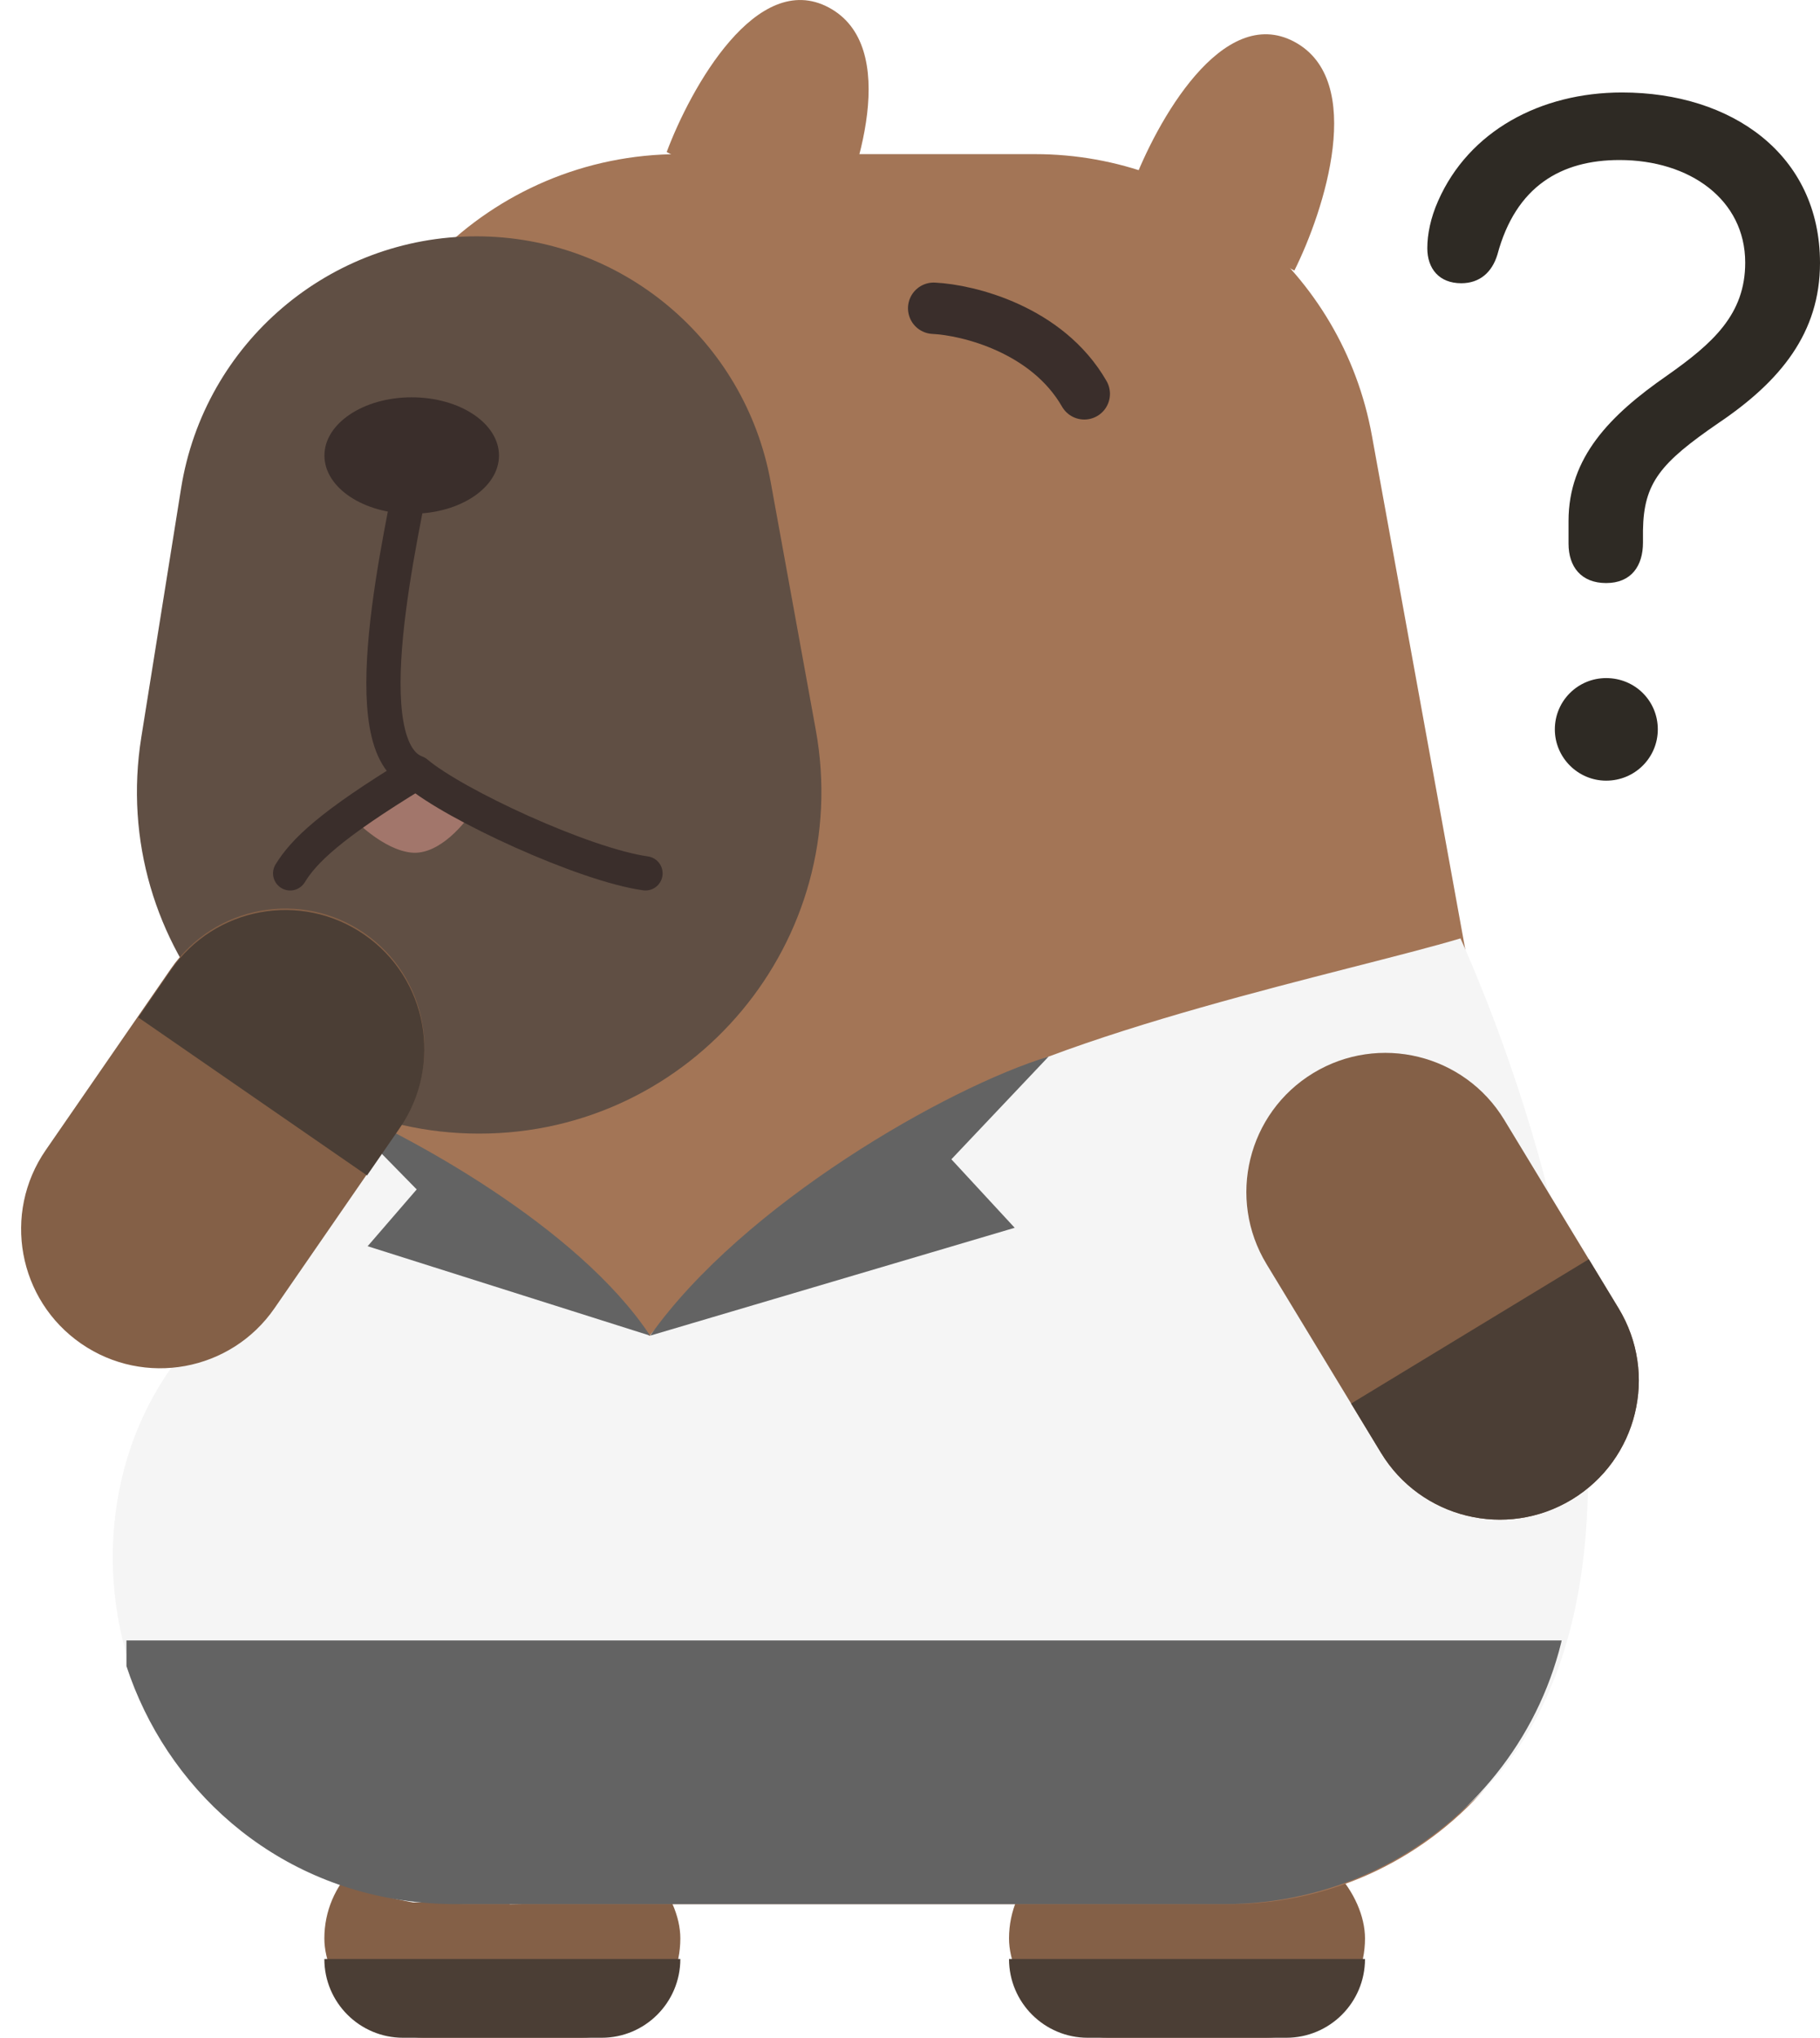 <svg width="42" height="47" viewBox="0 0 42 47" fill="none" xmlns="http://www.w3.org/2000/svg">
<path d="M19.127 0.174C17.464 -0.715 15.939 2.026 15.385 3.507L19.127 5.451C19.82 4.062 20.79 1.063 19.127 0.174Z" fill="#A37556"/>
<rect x="23.285" y="42.419" width="8.215" height="4.582" rx="2.291" fill="#846047"/>
<path d="M23.285 45.184H31.5C31.5 46.188 30.687 47.001 29.683 47.001H25.102C24.099 47.001 23.285 46.188 23.285 45.184Z" fill="#4B3E35"/>
<rect x="7.485" y="42.419" width="8.215" height="4.582" rx="2.291" fill="#846047"/>
<path d="M7.485 45.184H15.7C15.7 46.188 14.887 47.001 13.884 47.001H9.302C8.299 47.001 7.485 46.188 7.485 45.184Z" fill="#4B3E35"/>
<path d="M7.777 11.454C7.777 7.092 11.313 3.555 15.676 3.555H23.886C27.703 3.555 30.975 6.285 31.658 10.041L36.125 34.608C37.007 39.456 33.282 43.92 28.353 43.92H10.849C3.973 43.92 0.38 35.743 5.03 30.678L5.696 29.953C7.034 28.496 7.777 26.589 7.777 24.611L7.777 11.454Z" fill="#A37556"/>
<path d="M4.179 11.263C4.714 7.914 7.603 5.451 10.994 5.451C14.33 5.451 17.188 7.836 17.785 11.117L18.826 16.837C19.707 21.685 15.984 26.147 11.057 26.147C6.199 26.147 2.493 21.801 3.261 17.004L4.179 11.263Z" fill="#604F44"/>
<path d="M9.492 19.665C8.853 19.6 8.161 18.931 7.895 18.605C9.31 17.528 10.538 18.156 10.976 18.605C10.748 18.986 10.131 19.731 9.492 19.665Z" fill="#A2766B"/>
<path d="M9.61 10.491C9.261 12.355 8.087 17.261 9.61 17.82M9.61 17.82C10.488 18.564 13.483 19.948 14.896 20.144M9.61 17.82C7.605 19.038 7.012 19.631 6.696 20.144" stroke="#3A2E2B" stroke-width="0.79" stroke-linecap="round"/>
<ellipse cx="9.501" cy="10.507" rx="2.014" ry="1.343" fill="#3A2E2B"/>
<path d="M21.546 7.11C22.349 7.149 24.169 7.599 25.022 9.084" stroke="#3A2E2B" stroke-width="1.185" stroke-linecap="round"/>
<path d="M29.87 0.964C28.207 0.075 26.682 2.815 26.128 4.297L29.87 6.241C30.563 4.852 31.533 1.853 29.87 0.964Z" fill="#A37556"/>
<path d="M21.323 25.718C24.411 23.775 31.149 22.408 33.704 21.644C36.779 28.544 40.089 42.603 28.721 43.644L11.762 43.92C10.549 40.383 11.072 37.181 12.555 34.379C14.713 30.119 18.823 27.043 21.323 25.718Z" fill="#F5F5F5"/>
<path d="M9.529 43.88H19.308C20.517 32.411 10.613 26.792 7.578 25.436C6.946 27.529 6.172 28.283 5.264 30.175C0.722 33.73 1.895 42.464 9.529 43.88Z" fill="#F5F5F5"/>
<g clip-path="url(#clip0_4053_9836)">
<path d="M7.425 11.453C7.425 7.091 11.005 3.554 15.421 3.554H23.732C27.596 3.554 30.907 6.284 31.599 10.04L36.121 34.606C37.014 39.455 33.243 43.919 28.254 43.919H10.535C3.574 43.919 -0.063 35.742 4.645 30.677L5.319 29.952C6.673 28.495 7.425 26.588 7.425 24.61L7.425 11.453Z" fill="#636363"/>
</g>
<path d="M23.416 28.319L15.003 30.807C17.152 27.774 21.861 25.08 24.199 24.369L21.955 26.739L23.416 28.319Z" fill="#636363"/>
<path d="M8.484 28.744L15.003 30.807C13.338 28.292 9.412 26.178 7.657 25.436L9.616 27.434L8.484 28.744Z" fill="#636363"/>
<path d="M30.306 24.75C31.821 23.831 33.794 24.314 34.713 25.828L37.353 30.178C38.272 31.693 37.789 33.666 36.275 34.585C34.76 35.504 32.787 35.022 31.868 33.507L29.228 29.157C28.309 27.642 28.792 25.67 30.306 24.75Z" fill="#846047"/>
<path d="M36.665 29.044L37.353 30.178C38.272 31.693 37.789 33.666 36.275 34.585C34.76 35.504 32.787 35.022 31.868 33.507L31.18 32.373L36.665 29.044Z" fill="#4B3E35"/>
<path d="M1.873 30.991C3.33 31.997 5.328 31.632 6.335 30.174L9.226 25.986C10.233 24.529 9.867 22.531 8.409 21.524C6.951 20.517 4.953 20.883 3.946 22.341L1.055 26.528C0.049 27.986 0.415 29.984 1.873 30.991Z" fill="#846047"/>
<path d="M8.47 27.112L9.224 26.02C10.231 24.562 9.865 22.564 8.407 21.558C6.949 20.551 4.951 20.917 3.944 22.375L3.191 23.467L8.47 27.112Z" fill="#4B3E35"/>
<path d="M37.065 13.448C37.648 13.448 37.915 13.049 37.915 12.515C37.915 12.424 37.915 12.324 37.915 12.232C37.931 11.132 38.323 10.674 39.657 9.757C41.091 8.791 42 7.674 42 6.066C42 3.566 39.966 2.133 37.431 2.133C35.547 2.133 33.896 3.025 33.188 4.633C33.013 5.025 32.938 5.408 32.938 5.724C32.938 6.199 33.213 6.533 33.721 6.533C34.146 6.533 34.43 6.283 34.555 5.874C34.98 4.291 36.031 3.691 37.373 3.691C38.999 3.691 40.274 4.608 40.274 6.058C40.274 7.249 39.532 7.916 38.465 8.666C37.156 9.574 36.197 10.549 36.197 12.015C36.197 12.19 36.197 12.365 36.197 12.54C36.197 13.073 36.489 13.448 37.065 13.448ZM37.065 18.006C37.731 18.006 38.257 17.473 38.257 16.823C38.257 16.165 37.731 15.64 37.065 15.64C36.414 15.64 35.881 16.165 35.881 16.823C35.881 17.473 36.414 18.006 37.065 18.006Z" fill="#2E2A24"/>
<defs>
<clipPath id="clip0_4053_9836">
<rect width="33.334" height="6.082" fill="white" transform="translate(2.918 37.837)"/>
</clipPath>
</defs>
</svg>
